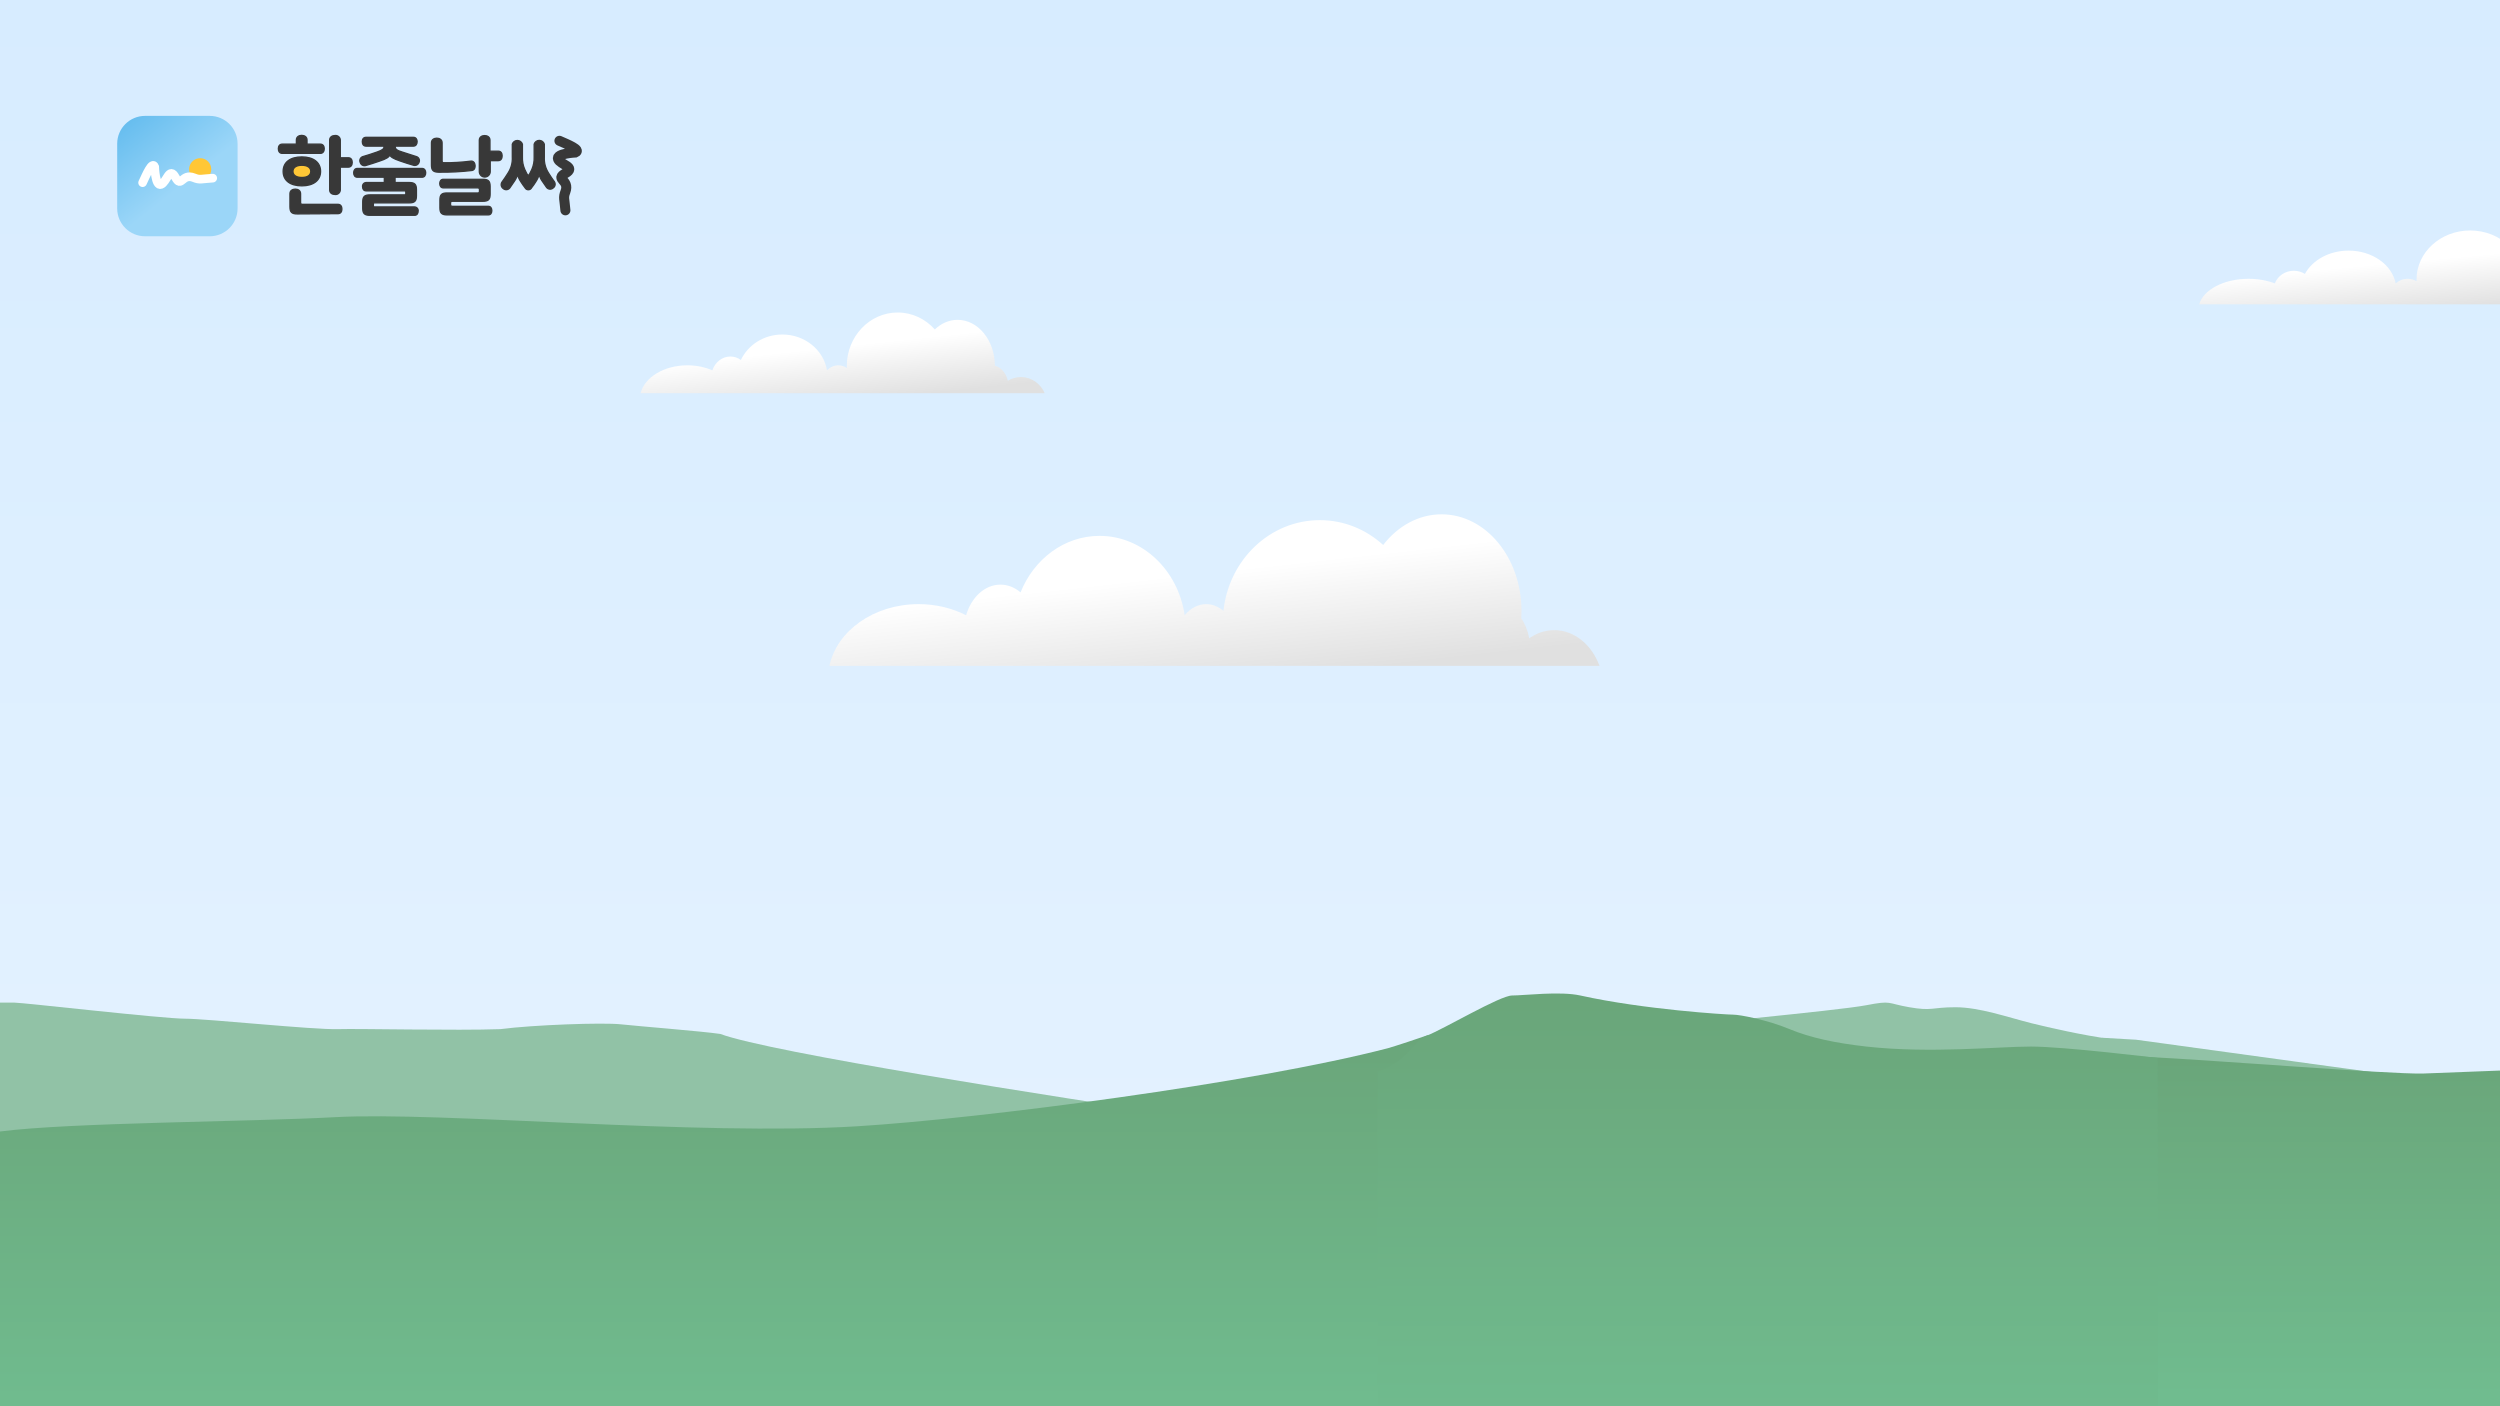 <svg width="1920" height="1080" viewBox="0 0 1920 1080" fill="none" xmlns="http://www.w3.org/2000/svg">
<rect x="0" y="0" width="1920" height="1080" fill="#808080" stroke="none"/>
<g clip-path="url(#clip0_1213_15668)">
<rect width="1920" height="1080" fill="url(#paint0_linear_1213_15668)"/>
<path d="M1433.23 772.021C1410.81 776.337 1282.4 787.914 1261.33 791.292L1222.02 805.497L1212 867.992H1644L1620.54 797.897C1600.76 795.363 1572.98 789.037 1560.42 785.896C1541.92 781.271 1520.33 773.563 1501.83 773.563C1483.33 773.563 1484.1 776.646 1466.38 773.563C1448.65 770.48 1453.27 768.162 1433.23 772.021Z" fill="#91C2A6"/>
<path d="M1822.5 823.5L1640.5 798.5L1614.5 797L1632 821L1822.5 823.5Z" fill="#91C2A6"/>
<path fill-rule="evenodd" clip-rule="evenodd" d="M2016.08 233.711H1689C1692.16 222.579 1707.91 214.12 1726.86 214.12C1734.27 214.12 1741.19 215.414 1747.06 217.655C1749.26 211.976 1754.96 207.933 1761.64 207.933C1764.79 207.933 1767.73 208.836 1770.18 210.388C1775.84 199.838 1788.73 192.466 1803.73 192.466C1821.98 192.466 1837.11 203.376 1839.89 217.646C1842.36 215.446 1845.55 214.12 1849.04 214.12C1851.54 214.12 1853.89 214.802 1855.93 216C1855.91 215.547 1855.9 215.092 1855.9 214.635C1855.9 193.85 1874.34 177 1897.08 177C1908.94 177 1919.63 181.581 1927.15 188.912C1932.25 184.676 1938.64 182.155 1945.59 182.155C1962.2 182.155 1975.68 196.58 1975.79 214.419C1980.82 215.531 1984.85 219.638 1986.24 224.956C1989.35 223.311 1992.97 222.368 1996.84 222.368C2005.42 222.368 2012.81 227.029 2016.08 233.711Z" fill="url(#paint1_linear_1213_15668)"/>
<path d="M553.197 794.077C591.976 808.4 807.893 842.026 920 858.9V962L-12 933.601V770H10.988C17.484 770 124.927 782.347 141.917 782.347C158.908 782.347 240.864 790.99 259.854 790.373C275.046 789.879 350.805 791.608 384.287 790.373C409.607 787.08 463.145 785.187 476.738 786.669C490.331 788.15 539.537 792.019 553.197 794.077Z" fill="#91C2A6"/>
<path d="M1860.39 824.5L1925 822V1080H1627L1611.5 812.5C1614.43 812.607 1642.1 811.326 1645.5 811.5C1705.62 814.575 1832.87 824.879 1860.39 824.5Z" fill="url(#paint2_linear_1213_15668)"/>
<path d="M257 858.002C339 853.502 535.5 872.503 658 865.003C752.662 859.207 962.867 831.842 1066 805.002C1069.64 804.056 1094 796 1096.5 795C1099 794 1101 1087.5 1101 1087.5L0 1097V869.002C53.5 862.002 191.4 861.602 257 858.002Z" fill="url(#paint3_linear_1213_15668)"/>
<path d="M1095.77 795.377C1085.29 799.435 1082.41 814.267 1058 823.002V2239.15H1659.25L1657 812.5C1657 812.5 1585.25 803.753 1559.81 803.753C1534.38 803.753 1482.73 809.252 1433.4 803.753C1409.77 801.12 1390.23 796.99 1374.04 790.228C1357.85 783.465 1336.27 779.189 1330.88 779.238C1326.06 779.282 1262.27 775.335 1213.71 764.544C1198.08 761.071 1170.54 764.543 1161.29 764.543C1152.04 764.543 1108.88 790.305 1095.77 795.377Z" fill="url(#paint4_linear_1213_15668)"/>
<path fill-rule="evenodd" clip-rule="evenodd" d="M802.321 301.972H492C495.001 289.807 509.941 280.563 527.919 280.563C534.947 280.563 541.511 281.976 547.079 284.424C549.173 278.22 554.576 273.803 560.911 273.803C563.905 273.803 566.69 274.789 569.017 276.484C574.382 264.956 586.615 256.901 600.848 256.901C618.164 256.901 632.52 268.823 635.149 284.418C637.493 282.013 640.523 280.563 643.832 280.563C646.205 280.563 648.434 281.308 650.37 282.617C650.353 282.122 650.345 281.625 650.345 281.126C650.345 258.413 667.838 240 689.418 240C700.67 240 710.811 245.006 717.941 253.018C722.781 248.388 728.85 245.634 735.438 245.634C751.199 245.634 763.988 261.396 764.091 280.888C768.865 282.101 772.691 286.589 774.016 292.401C776.966 290.605 780.398 289.577 784.059 289.577C792.207 289.577 799.215 294.669 802.321 301.972Z" fill="url(#paint5_linear_1213_15668)"/>
<path fill-rule="evenodd" clip-rule="evenodd" d="M637 511.405H1228.42C1222.5 495.228 1209.15 483.945 1193.62 483.945C1186.64 483.945 1180.1 486.224 1174.48 490.203C1173.33 484.337 1171.19 479.08 1168.34 474.841C1168.46 472.977 1168.51 471.095 1168.51 469.196C1168.51 428.219 1141.03 395 1107.13 395C1089.43 395 1073.48 404.056 1062.28 418.545C1049.23 406.658 1032.22 399.468 1013.62 399.468C975.316 399.468 943.768 429.948 939.607 469.154C935.744 465.866 931.217 463.974 926.377 463.974C920.068 463.974 914.292 467.188 909.824 472.519C904.815 437.965 877.454 411.55 844.451 411.55C817.324 411.55 794.009 429.396 783.785 454.94C779.35 451.182 774.04 448.996 768.333 448.996C756.259 448.996 745.962 458.783 741.971 472.527C731.36 467.104 718.85 463.974 705.455 463.974C671.193 463.974 642.721 484.455 637 511.405Z" fill="url(#paint6_linear_1213_15668)"/>
<path d="M90 110.399C90 98.581 99.581 89 111.399 89H161.063C172.881 89 182.462 98.581 182.462 110.399V160.063C182.462 171.881 172.881 181.462 161.063 181.462H111.399C99.581 181.462 90 171.881 90 160.063V110.399Z" fill="url(#paint7_linear_1213_15668)"/>
<circle cx="153.738" cy="129.995" r="8.504" fill="#FFC736"/>
<path d="M109.52 140.3C112.291 134.381 116.865 123.444 118.805 128.087C118.805 128.087 119.219 143.312 123.654 141.673C128.088 140.034 130.028 127.469 134.74 136.21C139.452 144.951 139.619 132.713 148.972 136.509C153.683 138.421 154.232 137.359 163.378 136.812" stroke="white" stroke-width="6.639" stroke-linecap="round"/>
<circle cx="231.657" cy="131.839" r="7.239" fill="#FFC736"/>
<path d="M216.714 117.773C214.713 117.773 213.773 116.139 213.773 114.22C213.773 112.3 214.713 110.708 216.714 110.708H227.618V107.481C227.618 105.072 229.66 103.969 231.702 103.969C233.745 103.969 235.787 105.072 235.787 107.481V110.708H246.078C248.08 110.708 249.019 112.341 249.019 114.22C249.019 116.099 248.08 117.773 246.078 117.773H216.714ZM246.201 131.618C246.201 138.479 240.728 142.727 231.825 142.727C222.922 142.727 217.449 138.643 217.449 131.618C217.449 124.593 222.922 120.509 231.825 120.509C240.728 120.509 246.201 124.757 246.201 131.618ZM228.231 164.29C224.147 164.29 222.677 162.984 222.677 158.859V148.771C222.677 146.361 224.678 145.259 226.761 145.259C228.844 145.259 230.845 146.361 230.845 148.771V155.428C230.845 156.572 231.253 156.939 232.356 156.939H259.638C261.639 156.939 262.578 158.573 262.578 160.533C262.578 162.493 261.639 164.086 259.638 164.086L228.231 164.29ZM238.686 131.618C238.686 128.923 236.481 126.921 231.825 126.921C227.169 126.921 224.964 128.923 224.964 131.618C224.964 134.313 227.169 136.315 231.825 136.315C236.481 136.315 238.686 134.313 238.686 131.618ZM261.353 121.163H267.561C269.603 121.163 270.501 122.796 270.501 124.757C270.501 126.717 269.603 128.351 267.561 128.351H261.353V145.79C261.345 146.3 261.23 146.804 261.015 147.267C260.8 147.73 260.489 148.143 260.104 148.478C259.719 148.813 259.267 149.064 258.779 149.213C258.29 149.362 257.776 149.406 257.269 149.343C255.104 149.343 253.185 148.24 253.185 145.79V107.604C253.185 105.194 255.227 104.091 257.269 104.091C257.772 104.029 258.283 104.072 258.769 104.218C259.255 104.365 259.705 104.611 260.089 104.942C260.474 105.273 260.785 105.681 261.003 106.139C261.22 106.598 261.34 107.096 261.353 107.604V121.163Z" fill="#383838" stroke="#383838" stroke-width="1.021" stroke-miterlimit="10"/>
<path d="M295.157 140.194V136.11H274.451C272.572 136.11 271.633 134.599 271.633 132.721C271.633 130.842 272.572 129.372 274.451 129.372H324.113C326.032 129.372 326.931 130.883 326.931 132.721C326.931 134.558 326.032 136.11 324.113 136.11H303.407V140.194H314.27C318.354 140.194 319.825 141.501 319.825 145.585V150.364C319.825 154.448 318.436 155.796 314.27 155.796H287.724C287.591 155.775 287.454 155.785 287.326 155.827C287.197 155.869 287.08 155.941 286.985 156.036C286.889 156.132 286.818 156.249 286.776 156.377C286.734 156.506 286.723 156.642 286.744 156.776V157.96C286.723 158.094 286.734 158.23 286.776 158.359C286.818 158.487 286.889 158.604 286.985 158.699C287.08 158.795 287.197 158.867 287.326 158.908C287.454 158.95 287.591 158.961 287.724 158.94H318.436C318.829 158.954 319.214 159.05 319.568 159.221C319.922 159.393 320.235 159.636 320.489 159.936C320.743 160.236 320.931 160.586 321.042 160.963C321.153 161.34 321.183 161.736 321.132 162.126C321.132 163.841 320.274 165.352 318.436 165.352H284.13C280.046 165.352 278.576 164.045 278.576 159.92V155.101C278.576 151.017 279.964 149.669 284.13 149.669H310.676C310.81 149.69 310.946 149.679 311.075 149.638C311.203 149.596 311.32 149.524 311.416 149.429C311.511 149.333 311.583 149.216 311.625 149.088C311.667 148.959 311.678 148.823 311.657 148.689V147.587C311.676 147.452 311.664 147.314 311.622 147.184C311.581 147.054 311.51 146.936 311.415 146.837C311.321 146.739 311.205 146.663 311.077 146.616C310.949 146.569 310.812 146.552 310.676 146.566H281.149C279.311 146.566 278.453 145.095 278.453 143.38C278.402 142.99 278.432 142.594 278.543 142.217C278.654 141.84 278.842 141.49 279.096 141.19C279.35 140.89 279.663 140.647 280.017 140.475C280.37 140.304 280.756 140.208 281.149 140.194H295.157ZM281.067 112.219C279.147 112.219 278.249 110.707 278.249 108.788C278.249 106.868 279.147 105.48 281.067 105.48H317.538C319.416 105.48 320.356 106.991 320.356 108.788C320.356 110.585 319.416 112.219 317.538 112.219H303.529V112.668C303.529 114.506 304.918 115.608 308.839 116.752C312.759 117.895 316.598 119.366 320.029 120.346C320.446 120.505 320.825 120.749 321.143 121.062C321.46 121.376 321.709 121.752 321.874 122.166C322.039 122.581 322.117 123.025 322.101 123.471C322.086 123.917 321.978 124.354 321.785 124.757C321.635 125.189 321.399 125.587 321.092 125.928C320.785 126.268 320.414 126.543 319.999 126.737C319.584 126.931 319.134 127.04 318.676 127.058C318.219 127.076 317.762 127.001 317.333 126.839C314.475 126.064 310.717 124.797 307.246 123.613C301.692 121.734 299.935 120.428 299.364 118.876C298.833 120.55 297.036 121.939 291.195 123.817C287.724 125.002 284.007 126.227 281.108 127.044C280.677 127.203 280.218 127.273 279.759 127.25C279.3 127.227 278.851 127.11 278.438 126.908C278.025 126.705 277.658 126.421 277.359 126.072C277.06 125.724 276.835 125.318 276.697 124.879C276.49 124.47 276.371 124.022 276.348 123.564C276.325 123.106 276.399 122.648 276.564 122.221C276.73 121.793 276.984 121.405 277.309 121.082C277.635 120.759 278.024 120.508 278.453 120.346C281.843 119.366 285.314 118.263 289.603 116.752C293.891 115.241 294.912 114.301 294.912 112.668V112.219H281.067Z" fill="#383838" stroke="#383838" stroke-width="1.021" stroke-miterlimit="10"/>
<path d="M331.359 126.717V109.646C331.359 107.236 333.401 106.134 335.443 106.134C337.485 106.134 339.527 107.236 339.527 109.646V123.491C339.527 124.634 339.936 125.002 341.039 125.002C347.865 125.055 354.688 124.646 361.459 123.777C363.501 123.491 364.644 124.961 364.849 126.84C365.053 128.718 364.399 130.556 362.521 130.924C353.995 131.918 345.414 132.355 336.832 132.231C332.748 132.149 331.359 130.842 331.359 126.717ZM366.727 148.24C367.871 148.24 368.238 147.832 368.238 146.729V145.79C368.238 144.687 367.871 144.279 366.727 144.279H340.467C338.588 144.279 337.731 142.727 337.731 140.971C337.731 139.214 338.588 137.703 340.467 137.703H370.852C374.936 137.703 376.407 139.01 376.407 143.135V149.139C376.407 153.223 375.059 154.57 370.852 154.57H347.532C346.43 154.57 346.021 154.938 346.021 156.082V156.939C346.021 158.042 346.43 158.45 347.532 158.45H374.977C376.897 158.45 377.713 160.002 377.713 161.758C377.713 163.515 376.897 165.026 374.977 165.026H343.407C339.323 165.026 337.853 163.719 337.853 159.635V153.59C337.853 149.506 339.242 148.199 343.407 148.199L366.727 148.24ZM382.655 116.099C384.738 116.099 385.637 117.732 385.637 119.693C385.637 121.653 384.738 123.368 382.655 123.368H376.488V131.781C376.488 132.892 376.047 133.956 375.262 134.741C374.477 135.527 373.412 135.968 372.302 135.968C371.192 135.968 370.127 135.527 369.342 134.741C368.557 133.956 368.116 132.892 368.116 131.781V107.645C368.116 105.235 370.158 104.132 372.2 104.132C374.242 104.132 376.284 105.235 376.284 107.645V116.099H382.655Z" fill="#383838" stroke="#383838" stroke-width="1.021" stroke-miterlimit="10"/>
<path d="M403.213 144.156C402.088 142.713 401.039 141.214 400.068 139.664C398.87 137.899 397.96 135.955 397.372 133.905V133.905C397.005 135.711 396.268 137.421 395.208 138.928C394.105 140.644 393.002 142.277 391.491 144.36C391.196 144.734 390.826 145.043 390.406 145.268C389.985 145.492 389.523 145.628 389.048 145.666C388.573 145.705 388.095 145.645 387.644 145.49C387.193 145.336 386.779 145.09 386.427 144.769C386.037 144.493 385.707 144.142 385.454 143.736C385.201 143.331 385.032 142.879 384.956 142.408C384.88 141.936 384.899 141.455 385.011 140.99C385.123 140.526 385.327 140.089 385.61 139.704C387.162 137.581 388.918 134.967 390.225 132.843C392.573 129.205 393.702 124.914 393.452 120.591V110.708C393.72 109.891 394.24 109.179 394.937 108.675C395.633 108.17 396.471 107.899 397.332 107.899C398.192 107.899 399.03 108.17 399.726 108.675C400.423 109.179 400.943 109.891 401.211 110.708V120.591C401.076 123.841 401.676 127.08 402.968 130.066C403.455 131.209 404 132.327 404.601 133.415C405.54 134.967 405.949 134.967 406.847 133.415C407.448 132.327 407.993 131.209 408.481 130.066C409.772 127.08 410.373 123.841 410.237 120.591V110.708C410.496 109.875 411.014 109.147 411.715 108.631C412.417 108.114 413.266 107.835 414.137 107.835C415.009 107.835 415.858 108.114 416.559 108.631C417.261 109.147 417.779 109.875 418.038 110.708V120.591C417.8 124.907 418.913 129.19 421.223 132.843C422.53 134.967 424.286 137.581 425.675 139.459C425.947 139.835 426.14 140.262 426.244 140.714C426.348 141.166 426.361 141.634 426.281 142.091C426.201 142.548 426.03 142.984 425.779 143.374C425.527 143.763 425.2 144.099 424.817 144.36C424.469 144.681 424.058 144.926 423.61 145.08C423.163 145.234 422.688 145.294 422.216 145.255C421.744 145.217 421.286 145.081 420.869 144.857C420.452 144.633 420.086 144.324 419.794 143.952C418.487 142.155 417.384 140.521 416.241 138.806C415.199 137.338 414.475 135.669 414.117 133.905V133.905C413.529 135.955 412.619 137.899 411.422 139.664C410.465 141.223 409.415 142.723 408.277 144.156C408.045 144.63 407.685 145.03 407.237 145.31C406.79 145.589 406.272 145.737 405.745 145.737C405.217 145.737 404.7 145.589 404.252 145.31C403.804 145.03 403.444 144.63 403.213 144.156V144.156Z" fill="#383838" stroke="#383838" stroke-width="1.021" stroke-miterlimit="10"/>
<path d="M429.642 108.142C435.575 110.77 446.527 115.081 441.958 117.104C441.958 117.104 426.854 117.833 428.574 122.201C430.293 126.568 442.807 128.232 434.228 133.091C425.65 137.95 437.801 137.861 434.228 147.224C432.429 151.941 433.495 152.462 434.228 161.53" stroke="#383838" stroke-width="7.708" stroke-linecap="round"/>
</g>
<defs>
<linearGradient id="paint0_linear_1213_15668" x1="960" y1="0" x2="960" y2="1080" gradientUnits="userSpaceOnUse">
<stop stop-color="#D7ECFF"/>
<stop offset="1" stop-color="#E6F3FF"/>
</linearGradient>
<linearGradient id="paint1_linear_1213_15668" x1="1825.04" y1="199.518" x2="1829.02" y2="242.638" gradientUnits="userSpaceOnUse">
<stop offset="0.083" stop-color="white"/>
<stop offset="1" stop-color="#E0E0E0"/>
</linearGradient>
<linearGradient id="paint2_linear_1213_15668" x1="1768.25" y1="812.427" x2="1768.25" y2="1072.44" gradientUnits="userSpaceOnUse">
<stop stop-color="#6AA67A"/>
<stop offset="1" stop-color="#70BC8F"/>
</linearGradient>
<linearGradient id="paint3_linear_1213_15668" x1="550.5" y1="796.058" x2="550.5" y2="1088.5" gradientUnits="userSpaceOnUse">
<stop stop-color="#6AA67A"/>
<stop offset="1" stop-color="#70BC8F"/>
</linearGradient>
<linearGradient id="paint4_linear_1213_15668" x1="1358.63" y1="768.185" x2="1358.63" y2="1101.65" gradientUnits="userSpaceOnUse">
<stop stop-color="#6AA67A"/>
<stop offset="1" stop-color="#70BC8F"/>
</linearGradient>
<linearGradient id="paint5_linear_1213_15668" x1="621.069" y1="264.606" x2="626.066" y2="311.597" gradientUnits="userSpaceOnUse">
<stop offset="0.083" stop-color="white"/>
<stop offset="1" stop-color="#E0E0E0"/>
</linearGradient>
<linearGradient id="paint6_linear_1213_15668" x1="882.985" y1="436.339" x2="893.554" y2="530.624" gradientUnits="userSpaceOnUse">
<stop offset="0.083" stop-color="white"/>
<stop offset="1" stop-color="#E0E0E0"/>
</linearGradient>
<linearGradient id="paint7_linear_1213_15668" x1="101.054" y1="88.965" x2="142.176" y2="140.698" gradientUnits="userSpaceOnUse">
<stop offset="0.045" stop-color="#68BEEF"/>
<stop offset="1" stop-color="#9BD6F8"/>
</linearGradient>
<clipPath id="clip0_1213_15668">
<rect width="1920" height="1080" fill="white"/>
</clipPath>
</defs>
</svg>

